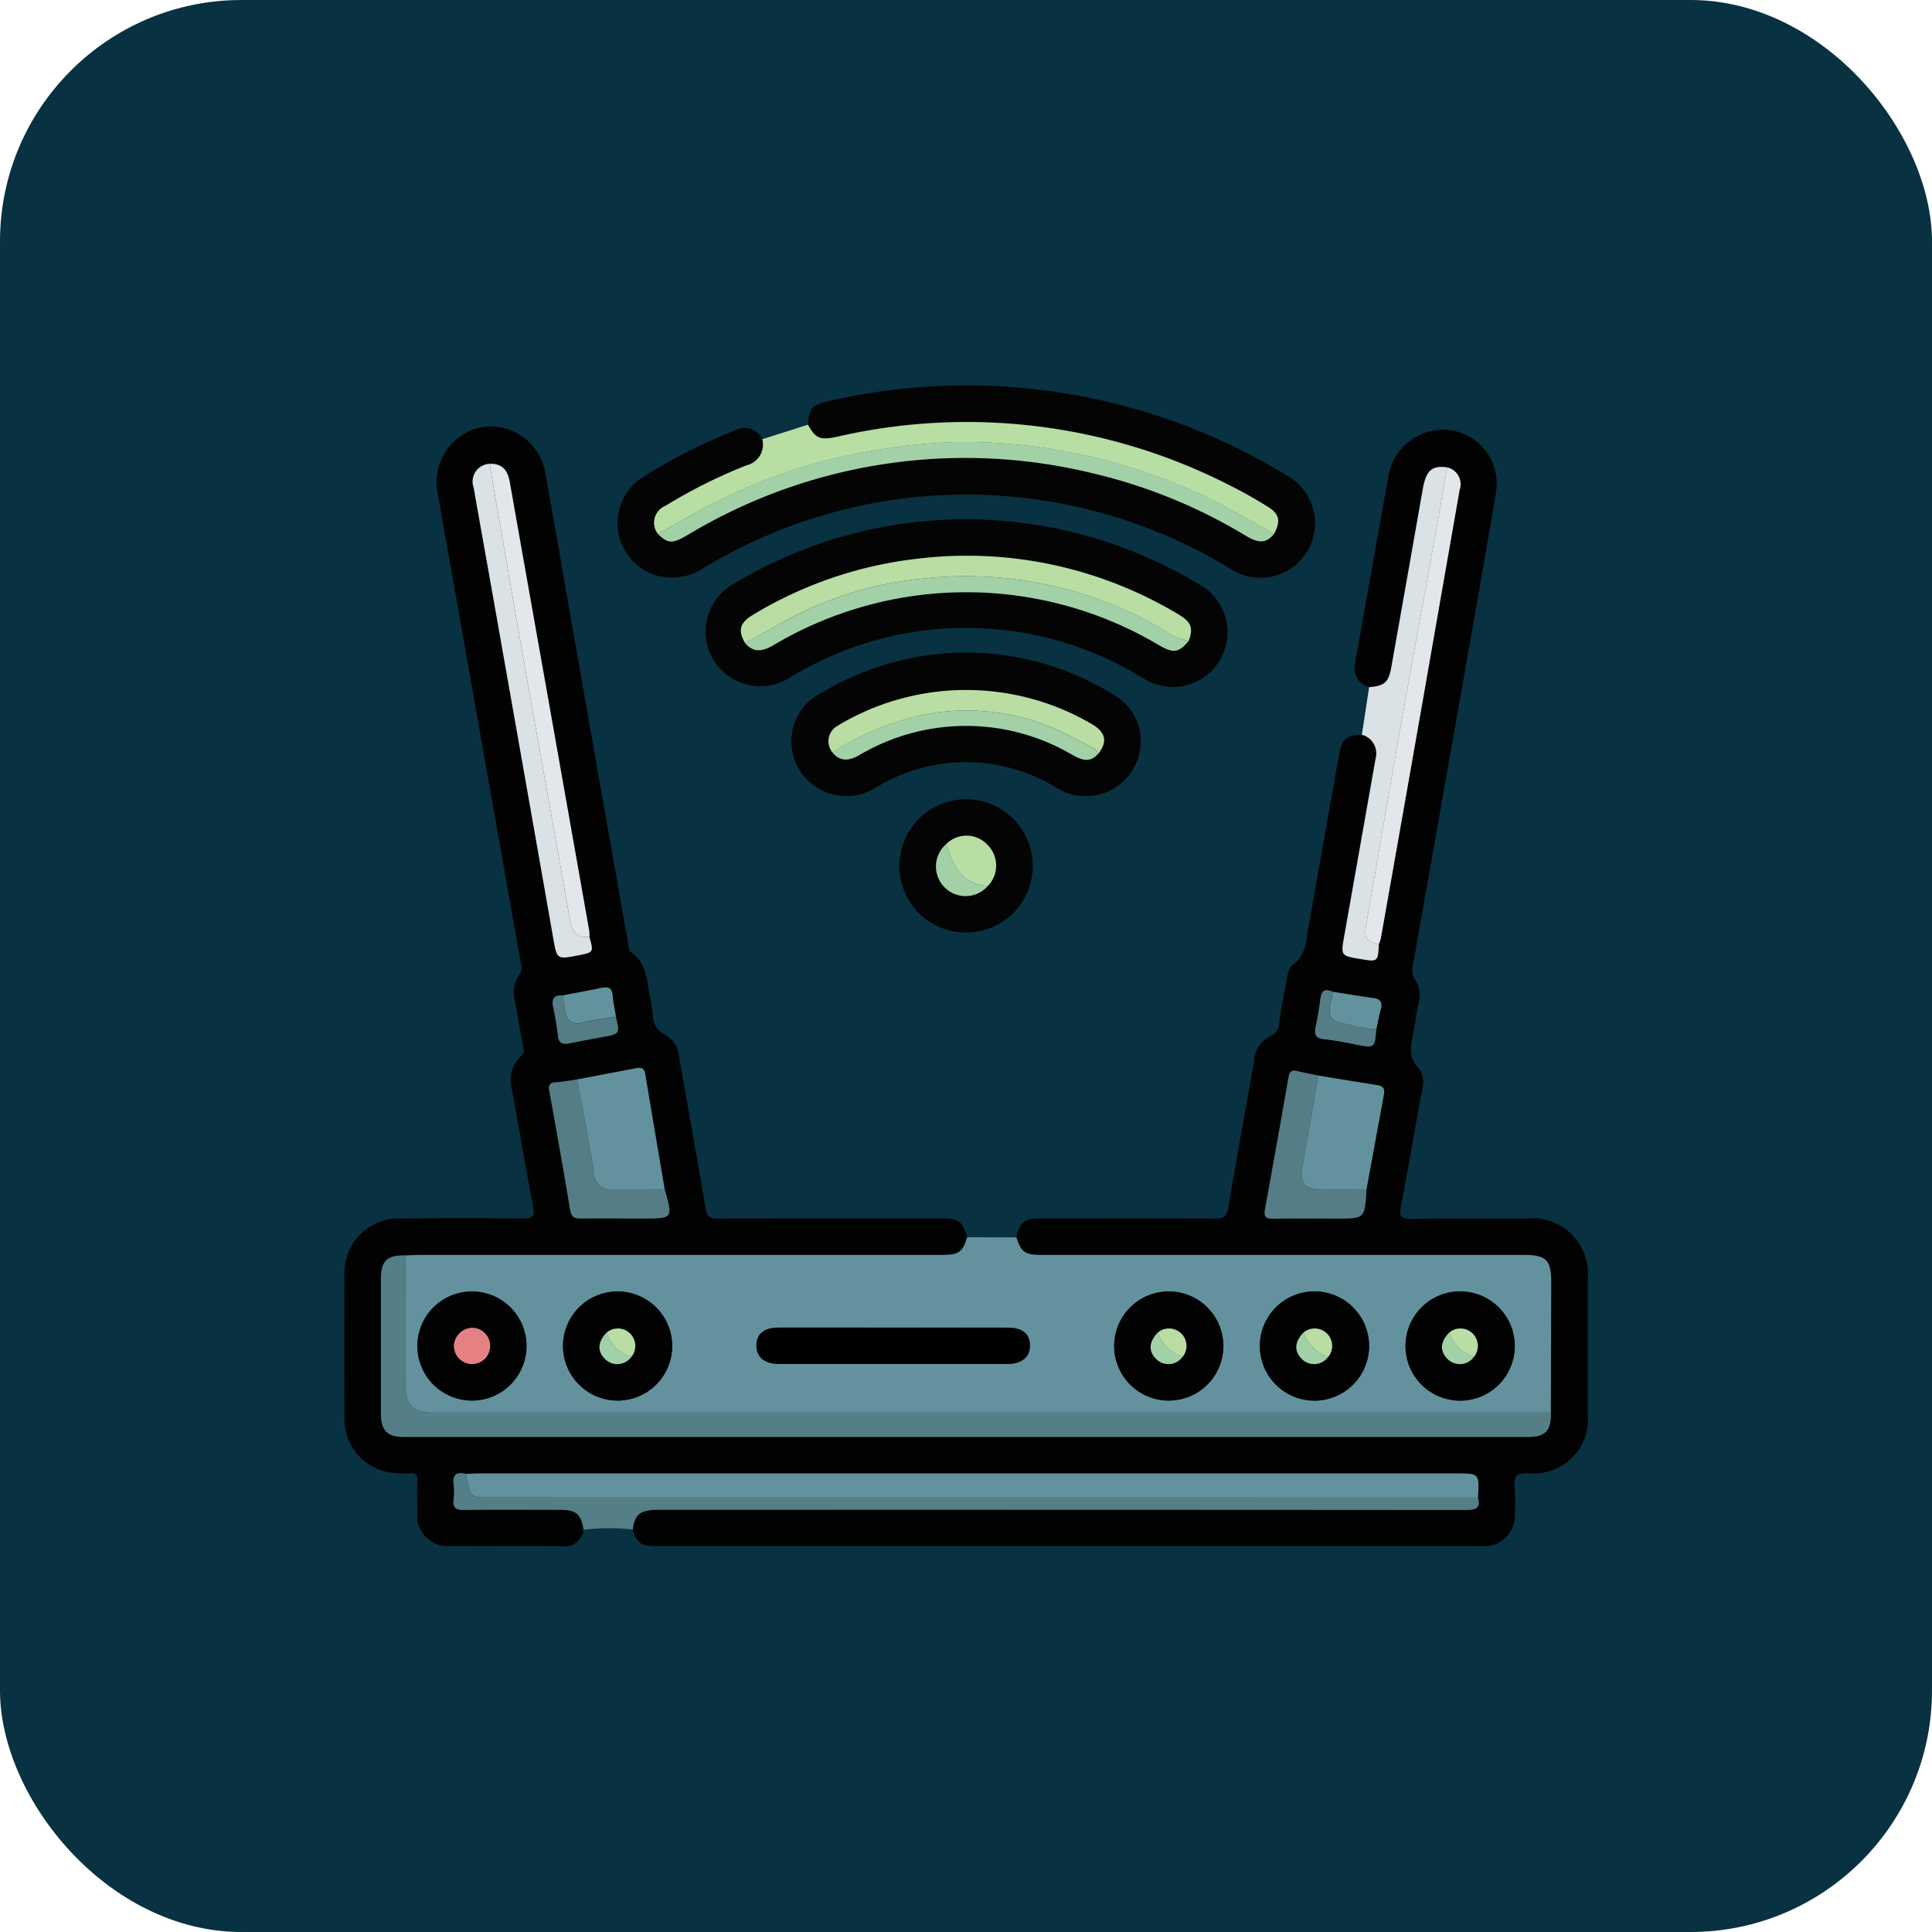 <svg xmlns="http://www.w3.org/2000/svg" width="80" height="80" viewBox="0 0 80 80">
  <g id="Grupo_110669" data-name="Grupo 110669" transform="translate(6464.657 3101.667)">
    <g id="Grupo_108601" data-name="Grupo 108601">
      <rect id="Rectángulo_36111" data-name="Rectángulo 36111" width="80" height="80" rx="10" transform="translate(-6464.657 -3101.667)" fill="#083142"/>
      <g id="Grupo_108597" data-name="Grupo 108597" transform="translate(-7959.996 -3985.462)">
        <path id="Trazado_165532" data-name="Trazado 165532" d="M1552.031,918.968a.829.829,0,0,1-.577-1.025c.461-2.567.913-5.135,1.375-7.7a2.306,2.306,0,0,1,2.531-1.921,2.236,2.236,0,0,1,1.912,2.654c-.6,3.56-1.239,7.115-1.865,10.671q-.774,4.4-1.555,8.791a.809.809,0,0,0,.09.666,1.127,1.127,0,0,1,.145.914c-.1.441-.15.89-.24,1.333-.1.49-.207.948.233,1.375a1.052,1.052,0,0,1,.132.961c-.287,1.6-.559,3.195-.865,4.787-.083.431.028.519.453.511,1.574-.027,3.149-.012,4.724-.011a2.3,2.3,0,0,1,2.559,2.534q0,2.763,0,5.526a2.251,2.251,0,0,1-2.49,2.481c-.451-.008-.579.113-.535.547a9.142,9.142,0,0,1,.005,1.2,1.251,1.251,0,0,1-1.269,1.275c-.1,0-.2,0-.3,0H1522.57c-.7,0-.865-.113-1.03-.693.091-.645.312-.816,1.073-.816q16.713,0,33.425.007c.4,0,.624-.06.5-.515.06-1,.06-1-.911-1h-40.341c-.217,0-.435.013-.652.02-.388-.1-.566.028-.51.449a2.363,2.363,0,0,1,0,.6c-.046.361.1.448.449.443,1.323-.019,2.646-.01,3.969-.006.657,0,.859.181.962.828a.781.781,0,0,1-.894.684c-1.541-.009-3.082,0-4.623-.005a1.26,1.26,0,0,1-1.368-1.378c-.005-.452-.011-.9,0-1.356.007-.218-.059-.293-.282-.285a4.067,4.067,0,0,1-.9-.033,2.242,2.242,0,0,1-1.833-2.208q-.019-3.014,0-6.029a2.248,2.248,0,0,1,2.307-2.277c1.692-.014,3.384-.015,5.075,0,.391,0,.511-.069.431-.484-.307-1.592-.579-3.191-.866-4.787a1.406,1.406,0,0,1,.38-1.472c.152-.127.089-.268.062-.413-.111-.609-.222-1.217-.329-1.826a1.352,1.352,0,0,1,.177-1.106.542.542,0,0,0,.067-.473q-1.727-9.753-3.452-19.507a2.329,2.329,0,0,1,1.774-2.689,2.305,2.305,0,0,1,2.69,1.9c.424,2.336.822,4.676,1.234,7.014q1.1,6.273,2.213,12.545c.017.1.031.231.094.273.649.426.649,1.13.781,1.777.057.278.095.56.137.842a.879.879,0,0,0,.517.813,1.15,1.15,0,0,1,.571.952c.365,2.075.744,4.147,1.087,6.225.058.349.18.42.5.419,3.116-.011,6.231-.008,9.347-.006.627,0,.823.161.979.772-.185.623-.343.735-1.058.735h-21.557c-.217,0-.435.013-.652.021-.744-.022-1.007.225-1.008.963q0,2.788,0,5.576c0,.717.254.976.958.976q23.263,0,46.526,0c.737,0,.983-.266.956-1.01q.009-2.685.018-5.371c0-.948-.2-1.155-1.139-1.155h-19.989c-.664,0-.831-.123-1.015-.727.148-.614.345-.779.969-.78,2.428,0,4.856-.01,7.283.008.367,0,.472-.112.53-.459.344-2.043.721-4.081,1.075-6.122a1.162,1.162,0,0,1,.6-.931.708.708,0,0,0,.442-.642c.072-.579.192-1.153.3-1.729.042-.231.072-.5.262-.637.535-.379.534-.957.631-1.5.427-2.4.848-4.8,1.28-7.206.116-.643.28-.773.928-.815a.8.8,0,0,1,.572.977q-.651,3.678-1.3,7.356c-.145.818-.149.817.672.954.72.12.72.12.761-.615a1.543,1.543,0,0,0,.081-.235q.857-4.839,1.708-9.68.781-4.445,1.555-8.892a.714.714,0,0,0-.516-.936c-.633-.092-.875.132-1.011.907q-.645,3.682-1.3,7.361C1552.839,918.772,1552.672,918.916,1552.031,918.968Zm-33.376,12.766c-.362-.035-.483.128-.411.478a11.781,11.781,0,0,1,.2,1.183c.033.333.2.374.476.32.458-.092.917-.177,1.377-.26.712-.13.712-.129.548-.831-.047-.292-.111-.583-.135-.877-.025-.309-.167-.384-.454-.323C1519.725,931.536,1519.189,931.631,1518.654,931.733Zm31.873-.152c-.3-.136-.466-.07-.507.286-.046.4-.125.792-.2,1.185-.06.3,0,.46.357.491a13.363,13.363,0,0,1,1.334.228c.757.146.767.141.82-.645.06-.274.111-.551.184-.821.079-.292-.022-.426-.319-.466C1551.637,931.764,1551.083,931.668,1550.527,931.581Zm-.6,3.469c-.293-.062-.589-.117-.88-.188-.243-.06-.312.04-.351.27q-.475,2.735-.975,5.465c-.051.282.028.385.328.38.886-.016,1.771-.005,2.657-.005,1.151,0,1.151,0,1.22-1.211q.359-1.963.72-3.925c.041-.221-.019-.345-.258-.383C1551.563,935.323,1550.743,935.185,1549.923,935.05Zm-27.062,4.709q-.4-2.393-.808-4.787c-.037-.221-.164-.266-.357-.229l-2.455.468c-.3.042-.594.1-.892.123s-.3.161-.256.4q.443,2.439.857,4.883c.046.274.157.36.425.356.87-.013,1.74,0,2.61,0C1523.21,940.971,1523.21,940.971,1522.862,939.759Zm-3.115-10.451a1.879,1.879,0,0,0-.012-.249q-.9-5.089-1.8-10.177-.743-4.2-1.489-8.4c-.082-.464-.288-.779-.813-.765a.737.737,0,0,0-.682.99c.205,1.184.422,2.366.631,3.55q1.332,7.544,2.661,15.089c.157.9.143.9,1.059.719C1519.921,929.946,1519.921,929.946,1519.746,929.308Z" transform="translate(0 -6.719)" fill="#020202"/>
        <path id="Trazado_165533" data-name="Trazado 165533" d="M1522.115,1075.573c.217-.007.435-.021.652-.021h21.557c.715,0,.874-.112,1.058-.735l2.041.008c.184.6.351.727,1.015.727h19.989c.936,0,1.141.206,1.139,1.155q-.007,2.685-.018,5.371l-46.362,0c-.739,0-1.069-.346-1.071-1.133C1522.109,1079.155,1522.114,1077.364,1522.115,1075.573Zm20.2,2.987q-2.359,0-4.718,0c-.618,0-.929.242-.943.721s.324.784.944.785q4.718,0,9.436,0c.619,0,.959-.292.944-.785s-.325-.719-.944-.72Q1544.678,1078.557,1542.319,1078.56Zm25.738.786a2.262,2.262,0,1,0-2.294,2.235A2.274,2.274,0,0,0,1568.057,1079.345Zm-6.032-.031a2.262,2.262,0,1,0-2.264,2.266A2.275,2.275,0,0,0,1562.025,1079.315Zm-8.307,2.266a2.259,2.259,0,1,0-2.249-2.28A2.26,2.26,0,0,0,1553.719,1081.581Zm-22.836,0a2.259,2.259,0,1,0-2.236-2.293A2.261,2.261,0,0,0,1530.883,1081.581Zm-6,0a2.259,2.259,0,1,0-2.267-2.262A2.26,2.26,0,0,0,1524.881,1081.581Z" transform="translate(-9.994 -139.791)" fill="#63929e"/>
        <path id="Trazado_165534" data-name="Trazado 165534" d="M1573.652,901.379c.028-.639.165-.823.794-.961a25.43,25.43,0,0,1,19.118,3.115,2.257,2.257,0,1,1-2.345,3.858,21,21,0,0,0-21.8-.13,2.416,2.416,0,0,1-2.1.346,2.265,2.265,0,0,1-.59-4,22.833,22.833,0,0,1,3.969-2.019.8.8,0,0,1,1.062.392.88.88,0,0,1-.648,1.08,21.429,21.429,0,0,0-3.354,1.674.758.758,0,0,0-.323,1.166c.421.409.6.414,1.229.048a22.291,22.291,0,0,1,16.72-2.571,21.889,21.889,0,0,1,6.379,2.591c.412.246.821.417,1.189-.073.277-.536.226-.82-.267-1.127s-1.005-.6-1.527-.859a23.917,23.917,0,0,0-16.271-2.041C1574.156,902.031,1573.973,901.956,1573.652,901.379Z" transform="translate(-44.858 0)" fill="#030403"/>
        <path id="Trazado_165535" data-name="Trazado 165535" d="M1594.314,927.23a18.772,18.772,0,0,1,9.849,2.729,2.263,2.263,0,1,1-2.338,3.875,13.958,13.958,0,0,0-14.677-.042,2.265,2.265,0,1,1-2.3-3.9A18.663,18.663,0,0,1,1594.314,927.23Zm-9.007,5.13c.376.439.772.314,1.2.067a15.629,15.629,0,0,1,15.933.012c.6.354.823.316,1.243-.18.187-.519.1-.776-.4-1.073a17,17,0,0,0-10.894-2.315,16.8,16.8,0,0,0-6.736,2.307C1585.079,931.517,1585,931.827,1585.307,932.36Z" transform="translate(-59.113 -21.933)" fill="#030403"/>
        <path id="Trazado_165536" data-name="Trazado 165536" d="M1613.624,960.579a2.2,2.2,0,0,1-1.142-.324,7.152,7.152,0,0,0-7.488-.04,2.284,2.284,0,0,1-3.223-.779,2.249,2.249,0,0,1,1-3.153,11.558,11.558,0,0,1,11.982.063,2.22,2.22,0,0,1,1.093,2.609A2.257,2.257,0,0,1,1613.624,960.579Zm-10.45-1.8c.356.424.746.328,1.157.088a8.683,8.683,0,0,1,8.755,0c.361.208.727.376,1.082-.016.39-.5.336-.855-.184-1.2a10.3,10.3,0,0,0-10.593.024A.732.732,0,0,0,1603.174,958.775Z" transform="translate(-73.367 -43.822)" fill="#030403"/>
        <path id="Trazado_165537" data-name="Trazado 165537" d="M1573.457,911.871a.759.759,0,0,1,.323-1.166,21.434,21.434,0,0,1,3.354-1.674.88.88,0,0,0,.648-1.08l1.89-.6c.322.578.505.652,1.237.492a23.915,23.915,0,0,1,16.271,2.041c.522.261,1.031.551,1.527.859s.545.591.267,1.127c-1.016-.573-2.026-1.152-3.084-1.652a23.59,23.59,0,0,0-9.435-2.149,21.141,21.141,0,0,0-3.581.28,22.219,22.219,0,0,0-6.66,2.033C1575.274,910.832,1574.375,911.37,1573.457,911.871Z" transform="translate(-50.878 -5.969)" fill="#b9dea3"/>
        <path id="Trazado_165538" data-name="Trazado 165538" d="M1574.444,1124.335c.125.455-.1.516-.5.515q-16.712-.013-33.425-.007c-.761,0-.982.171-1.073.816a8.658,8.658,0,0,0-2.036.013c-.1-.647-.3-.826-.962-.828-1.323,0-2.647-.013-3.97.006-.345.005-.495-.081-.449-.443a2.375,2.375,0,0,0,0-.6c-.056-.421.122-.547.51-.448.163.952.185.979.915.979Z" transform="translate(-17.907 -178.53)" fill="#557f87"/>
        <path id="Trazado_165539" data-name="Trazado 165539" d="M1626.484,990.27a2.75,2.75,0,0,1-2.783-2.759,2.761,2.761,0,1,1,5.522.007A2.748,2.748,0,0,1,1626.484,990.27Zm-.839-3.666a1.224,1.224,0,1,0,1.7.032A1.189,1.189,0,0,0,1625.645,986.6Z" transform="translate(-91.12 -67.863)" fill="#030403"/>
        <path id="Trazado_165540" data-name="Trazado 165540" d="M1716.291,936.229c-.041.735-.041.735-.761.615-.822-.137-.817-.136-.672-.954q.651-3.678,1.3-7.356a.8.8,0,0,0-.572-.977l.3-1.969c.641-.052.808-.2.922-.833q.654-3.68,1.3-7.361c.135-.774.378-1,1.011-.907-.181,1.029-.357,2.059-.543,3.088-.457,2.53-.926,5.058-1.374,7.589-.489,2.76-.957,5.524-1.441,8.285C1715.67,935.966,1715.757,936.115,1716.291,936.229Z" transform="translate(-163.855 -13.338)" fill="#dae2e6"/>
        <path id="Trazado_165541" data-name="Trazado 165541" d="M1518.122,1078.569c0,1.791-.005,3.582,0,5.373,0,.787.333,1.133,1.071,1.133l46.363,0c.027.745-.22,1.01-.956,1.01q-23.263,0-46.526,0c-.7,0-.957-.26-.958-.976q0-2.788,0-5.576C1517.115,1078.793,1517.379,1078.546,1518.122,1078.569Z" transform="translate(-6.001 -142.787)" fill="#557f87"/>
        <path id="Trazado_165542" data-name="Trazado 165542" d="M1576.507,1124.375l-40.988,0c-.73,0-.752-.027-.915-.979.217-.007.435-.02.652-.02H1575.6C1576.566,1123.377,1576.566,1123.377,1576.507,1124.375Z" transform="translate(-19.969 -178.57)" fill="#62929d"/>
        <path id="Trazado_165543" data-name="Trazado 165543" d="M1540.884,935.421c.175.638.175.638-.441.76-.917.18-.9.178-1.06-.719q-1.324-7.546-2.661-15.089c-.209-1.183-.425-2.366-.63-3.55a.736.736,0,0,1,.682-.99.933.933,0,0,0,0,.15c.474,2.729.943,5.46,1.425,8.187.624,3.528,1.263,7.053,1.884,10.582C1540.168,935.228,1540.379,935.483,1540.884,935.421Z" transform="translate(-21.138 -12.832)" fill="#dae2e6"/>
        <path id="Trazado_165544" data-name="Trazado 165544" d="M1720.043,936.306c-.533-.114-.62-.263-.53-.78.484-2.761.952-5.525,1.441-8.285.448-2.532.917-5.059,1.374-7.589.186-1.029.362-2.058.543-3.088a.714.714,0,0,1,.516.936q-.778,4.446-1.555,8.892-.85,4.84-1.708,9.68A1.566,1.566,0,0,1,1720.043,936.306Z" transform="translate(-167.608 -13.415)" fill="#e3e7eb"/>
        <path id="Trazado_165545" data-name="Trazado 165545" d="M1543.678,935.419c-.505.062-.716-.193-.8-.668-.621-3.529-1.26-7.054-1.884-10.582-.482-2.728-.951-5.458-1.425-8.187a.947.947,0,0,1,0-.15c.525-.015.731.3.813.765q.741,4.2,1.489,8.4.9,5.088,1.8,10.176A1.88,1.88,0,0,1,1543.678,935.419Z" transform="translate(-23.932 -12.83)" fill="#e3e7eb"/>
        <path id="Trazado_165546" data-name="Trazado 165546" d="M1557.475,1040.483l2.455-.468c.193-.037.321.008.357.229q.4,2.394.808,4.787c-.72,0-1.441.008-2.161,0a.662.662,0,0,1-.757-.618C1557.968,1043.1,1557.713,1041.792,1557.475,1040.483Z" transform="translate(-38.234 -111.991)" fill="#63929e"/>
        <path id="Trazado_165547" data-name="Trazado 165547" d="M1707.059,1041.583c.82.135,1.64.273,2.461.4.239.037.3.162.258.383q-.364,1.962-.72,3.925c-.65,0-1.3.009-1.95,0-.623-.01-.821-.29-.71-.9C1706.628,1044.126,1706.839,1042.854,1707.059,1041.583Z" transform="translate(-157.136 -113.252)" fill="#63929e"/>
        <path id="Trazado_165548" data-name="Trazado 165548" d="M1700.992,1040.769c-.219,1.271-.43,2.543-.661,3.812-.11.606.088.885.71.9.65.011,1.3,0,1.95,0-.07,1.211-.07,1.211-1.22,1.211-.886,0-1.771-.01-2.657.005-.3.005-.379-.1-.328-.38q.5-2.731.975-5.465c.04-.23.108-.33.351-.27C1700.4,1040.652,1700.7,1040.707,1700.992,1040.769Z" transform="translate(-151.069 -112.438)" fill="#547d85"/>
        <path id="Trazado_165549" data-name="Trazado 165549" d="M1552.844,1042.382c.238,1.309.493,2.615.7,3.928a.662.662,0,0,0,.757.618c.72.01,1.441,0,2.161,0,.349,1.212.349,1.212-.876,1.212-.87,0-1.74-.008-2.61,0-.268,0-.379-.082-.425-.356q-.41-2.445-.857-4.883c-.044-.242-.037-.382.256-.4S1552.547,1042.425,1552.844,1042.382Z" transform="translate(-33.603 -113.89)" fill="#547d85"/>
        <path id="Trazado_165550" data-name="Trazado 165550" d="M1712.253,1024.36c.555.087,1.11.183,1.667.259.3.04.4.174.319.466-.073.271-.124.548-.184.822a4.96,4.96,0,0,1-1.12-.183c-.839-.16-.937-.313-.718-1.168C1712.232,1024.491,1712.241,1024.425,1712.253,1024.36Z" transform="translate(-161.725 -99.498)" fill="#62929d"/>
        <path id="Trazado_165551" data-name="Trazado 165551" d="M1554.562,1023.8c.534-.1,1.07-.2,1.6-.311.286-.061.428.013.454.322.024.294.089.585.135.878-.489.082-.984.137-1.464.254a.469.469,0,0,1-.6-.363A3.927,3.927,0,0,1,1554.562,1023.8Z" transform="translate(-35.908 -98.791)" fill="#62929d"/>
        <path id="Trazado_165552" data-name="Trazado 165552" d="M1552.854,1025.1a3.917,3.917,0,0,0,.123.78.469.469,0,0,0,.6.363c.48-.117.976-.172,1.464-.254.164.7.164.7-.548.831-.459.084-.919.169-1.377.26-.272.055-.443.014-.476-.32a11.739,11.739,0,0,0-.2-1.183C1552.371,1025.226,1552.491,1025.064,1552.854,1025.1Z" transform="translate(-34.199 -100.084)" fill="#547d85"/>
        <path id="Trazado_165553" data-name="Trazado 165553" d="M1709.9,1024.1c-.012.065-.02.131-.037.195-.219.855-.121,1.008.718,1.168a4.96,4.96,0,0,0,1.12.183c-.052.786-.063.791-.82.645a13.416,13.416,0,0,0-1.334-.228c-.353-.031-.417-.189-.357-.491.078-.393.156-.788.2-1.185C1709.439,1024.029,1709.6,1023.962,1709.9,1024.1Z" transform="translate(-159.377 -99.237)" fill="#547d85"/>
        <path id="Trazado_165554" data-name="Trazado 165554" d="M1599.984,1093.4q2.359,0,4.718,0c.619,0,.929.241.944.72s-.325.784-.944.785q-4.718,0-9.436,0c-.62,0-.958-.291-.944-.785.015-.479.325-.72.944-.721Q1597.625,1093.4,1599.984,1093.4Z" transform="translate(-67.659 -154.632)" fill="#010101"/>
        <path id="Trazado_165555" data-name="Trazado 165555" d="M1732.278,1088.249a2.262,2.262,0,1,1-2.254-2.283A2.261,2.261,0,0,1,1732.278,1088.249Zm-2.715-.583c-.364.382-.4.751-.092,1.074a.717.717,0,0,0,1.11-.06.721.721,0,0,0-1.018-1.014Z" transform="translate(-174.214 -148.695)" fill="#020202"/>
        <path id="Trazado_165556" data-name="Trazado 165556" d="M1702.33,1088.218a2.262,2.262,0,1,1-2.285-2.253A2.261,2.261,0,0,1,1702.33,1088.218Zm-1.7.461a.721.721,0,0,0-1.019-1.013c-.363.382-.4.751-.092,1.073A.717.717,0,0,0,1700.633,1088.679Z" transform="translate(-150.298 -148.695)" fill="#020202"/>
        <path id="Trazado_165557" data-name="Trazado 165557" d="M1670.107,1090.485a2.26,2.26,0,1,1,2.274-2.256A2.259,2.259,0,0,1,1670.107,1090.485Zm-.441-2.819c-.364.381-.395.751-.092,1.073a.717.717,0,0,0,1.11-.06.721.721,0,0,0-1.018-1.013Z" transform="translate(-126.383 -148.695)" fill="#020202"/>
        <path id="Trazado_165558" data-name="Trazado 165558" d="M1556.789,1090.485a2.26,2.26,0,1,1,2.287-2.243A2.259,2.259,0,0,1,1556.789,1090.485Zm-.428-2.819c-.364.382-.4.751-.092,1.074a.717.717,0,0,0,1.11-.06.721.721,0,0,0-1.018-1.014Z" transform="translate(-35.9 -148.695)" fill="#020202"/>
        <path id="Trazado_165559" data-name="Trazado 165559" d="M1526.871,1090.485a2.259,2.259,0,1,1,2.256-2.274A2.26,2.26,0,0,1,1526.871,1090.485Zm-.005-3.011a.777.777,0,0,0-.745.73.754.754,0,0,0,.751.766.748.748,0,1,0-.006-1.5Z" transform="translate(-11.983 -148.695)" fill="#020202"/>
        <path id="Trazado_165560" data-name="Trazado 165560" d="M1574.044,915.121c.918-.5,1.817-1.039,2.758-1.494a22.221,22.221,0,0,1,6.66-2.033,21.154,21.154,0,0,1,3.581-.28,23.59,23.59,0,0,1,9.435,2.149c1.058.5,2.068,1.08,3.084,1.652-.368.49-.777.319-1.189.073a21.885,21.885,0,0,0-6.379-2.591,22.292,22.292,0,0,0-16.72,2.571C1574.643,915.536,1574.465,915.531,1574.044,915.121Z" transform="translate(-51.466 -9.219)" fill="#a3d1a7"/>
        <path id="Trazado_165561" data-name="Trazado 165561" d="M1591.283,938.364c-.311-.533-.228-.843.339-1.182a16.8,16.8,0,0,1,6.736-2.307,17,17,0,0,1,10.894,2.315c.5.3.591.554.4,1.073a2.379,2.379,0,0,1-1.049-.45,16.084,16.084,0,0,0-9.768-2.14,14.856,14.856,0,0,0-5.723,1.678C1592.5,937.674,1591.893,938.026,1591.283,938.364Z" transform="translate(-65.089 -27.937)" fill="#b9dda3"/>
        <path id="Trazado_165562" data-name="Trazado 165562" d="M1591.993,941.784c.611-.338,1.214-.69,1.833-1.013a14.857,14.857,0,0,1,5.723-1.678,16.084,16.084,0,0,1,9.768,2.14,2.378,2.378,0,0,0,1.049.45c-.42.5-.639.534-1.243.18a15.629,15.629,0,0,0-15.932-.012C1592.765,942.1,1592.369,942.223,1591.993,941.784Z" transform="translate(-65.799 -31.357)" fill="#a3d1a7"/>
        <path id="Trazado_165563" data-name="Trazado 165563" d="M1609.3,964.908a.732.732,0,0,1,.217-1.109,10.3,10.3,0,0,1,10.593-.024c.519.348.574.706.184,1.2-.05-.182-.2-.258-.352-.333-.477-.238-.944-.5-1.433-.712a9.2,9.2,0,0,0-5.535-.566A11.423,11.423,0,0,0,1609.3,964.908Z" transform="translate(-79.489 -49.955)" fill="#b9dda3"/>
        <path id="Trazado_165564" data-name="Trazado 165564" d="M1609.932,968.3a11.416,11.416,0,0,1,3.673-1.542,9.2,9.2,0,0,1,5.535.566c.489.212.956.474,1.433.712.152.076.3.151.352.333-.354.393-.721.224-1.082.016a8.682,8.682,0,0,0-8.754,0C1610.678,968.629,1610.288,968.725,1609.932,968.3Z" transform="translate(-80.125 -53.349)" fill="#a3d1a7"/>
        <path id="Trazado_165565" data-name="Trazado 165565" d="M1633.352,992.618a1.189,1.189,0,0,1,1.7.032,1.211,1.211,0,0,1,.021,1.706C1634.175,994.294,1633.679,993.792,1633.352,992.618Z" transform="translate(-98.827 -73.877)" fill="#b9dea3"/>
        <path id="Trazado_165566" data-name="Trazado 165566" d="M1631.651,993.973c.327,1.175.823,1.676,1.722,1.739a1.227,1.227,0,1,1-1.722-1.739Z" transform="translate(-97.126 -75.232)" fill="#a3d1a7"/>
        <path id="Trazado_165567" data-name="Trazado 165567" d="M1736.733,1093.6a.721.721,0,0,1,1.018,1.013A1.592,1.592,0,0,1,1736.733,1093.6Z" transform="translate(-181.384 -154.626)" fill="#b9dda3"/>
        <path id="Trazado_165568" data-name="Trazado 165568" d="M1735.551,1094.406a1.593,1.593,0,0,0,1.018,1.014.717.717,0,0,1-1.11.06C1735.156,1095.157,1735.187,1094.788,1735.551,1094.406Z" transform="translate(-180.202 -155.435)" fill="#a3d1a7"/>
        <path id="Trazado_165569" data-name="Trazado 165569" d="M1706.783,1093.6a.721.721,0,0,1,1.018,1.013A1.6,1.6,0,0,1,1706.783,1093.6Z" transform="translate(-157.467 -154.626)" fill="#b9dda3"/>
        <path id="Trazado_165570" data-name="Trazado 165570" d="M1705.6,1094.407a1.594,1.594,0,0,0,1.018,1.013.716.716,0,0,1-1.11.06C1705.207,1095.158,1705.238,1094.789,1705.6,1094.407Z" transform="translate(-156.286 -155.436)" fill="#a3d1a7"/>
        <path id="Trazado_165571" data-name="Trazado 165571" d="M1676.835,1093.6a.721.721,0,0,1,1.018,1.013A1.6,1.6,0,0,1,1676.835,1093.6Z" transform="translate(-133.551 -154.626)" fill="#b9dda3"/>
        <path id="Trazado_165572" data-name="Trazado 165572" d="M1675.653,1094.407a1.593,1.593,0,0,0,1.018,1.013.717.717,0,0,1-1.11.06C1675.258,1095.158,1675.29,1094.789,1675.653,1094.407Z" transform="translate(-132.37 -155.436)" fill="#a3d1a7"/>
        <path id="Trazado_165573" data-name="Trazado 165573" d="M1563.529,1093.6a.721.721,0,0,1,1.018,1.013A1.593,1.593,0,0,1,1563.529,1093.6Z" transform="translate(-43.069 -154.626)" fill="#b9dda3"/>
        <path id="Trazado_165574" data-name="Trazado 165574" d="M1562.347,1094.406a1.594,1.594,0,0,0,1.018,1.014.717.717,0,0,1-1.11.06C1561.952,1095.157,1561.983,1094.788,1562.347,1094.406Z" transform="translate(-41.886 -155.435)" fill="#a3d1a7"/>
        <path id="Trazado_165575" data-name="Trazado 165575" d="M1532.877,1093.451a.748.748,0,1,1,.006,1.5.753.753,0,0,1-.752-.766A.777.777,0,0,1,1532.877,1093.451Z" transform="translate(-17.995 -154.673)" fill="#e58183"/>
      </g>
    </g>
  </g>
</svg>
